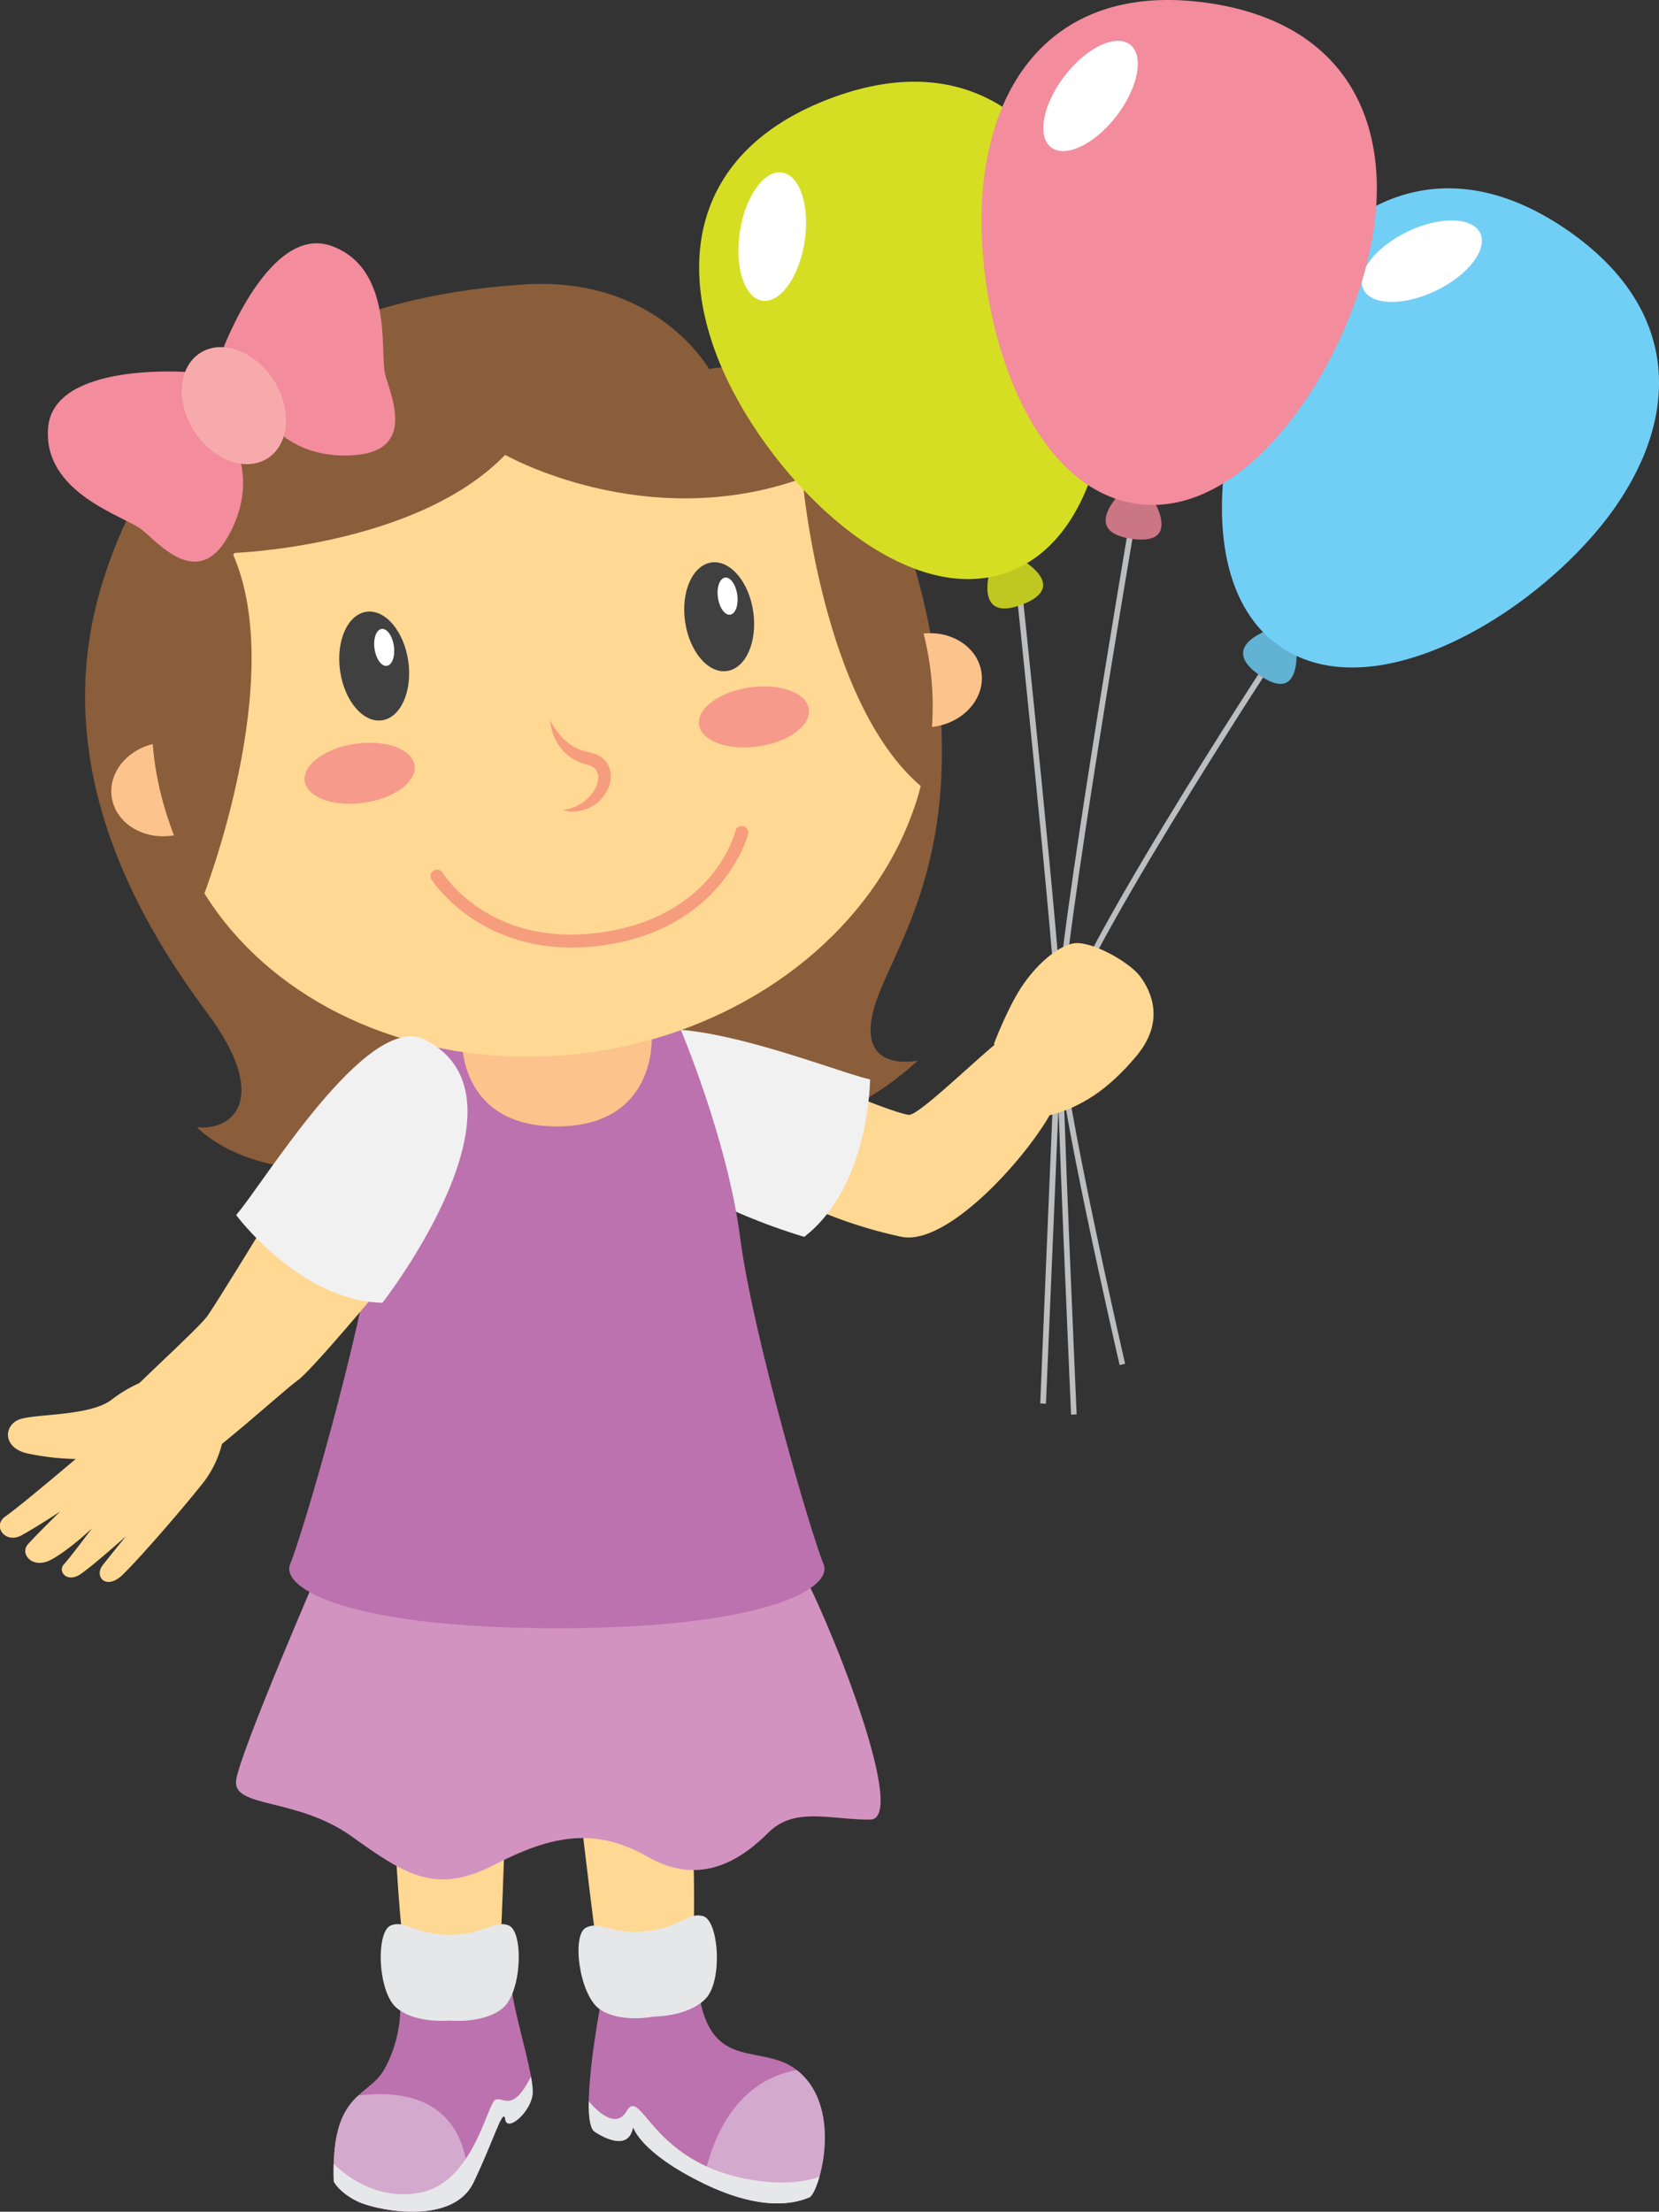 <svg id="OBJECTS" xmlns="http://www.w3.org/2000/svg" viewBox="0 0 582.44 776.19"><rect x="0" y="0" width="582.44" height="776.19" fill="#333333" stroke="none"/><defs><style>.cls-1{fill:#bc72ae;}.cls-2{fill:#ffd893;}.cls-3{fill:#e6e7e8;}.cls-4{fill:#d4a9ce;}.cls-5{fill:#d393c0;}.cls-6{fill:#bbbdbf;}.cls-7{fill:#8a5d3b;}.cls-8{fill:#f1f1f2;}.cls-9{fill:#fcc38c;}.cls-10{fill:#404041;}.cls-11{fill:#fff;}.cls-12{fill:#f69d7d;}.cls-13{fill:#f69a8b;}.cls-14{fill:#f38c9d;}.cls-15{fill:#f7aaac;}.cls-16{fill:#61b2d3;}.cls-17{fill:#71cff5;}.cls-18{fill:#bfc820;}.cls-19{fill:#d6de23;}.cls-20{fill:#cb7685;}</style></defs><title>girl</title><path class="cls-1" d="M396.55,721.86s-7.33,39.41-1.74,43,12.17,5.59,13.49-1.65c0,0,2.3,8.88,24.67,19.74s33.87,6.24,37.16,4.93,12.17-30.59-3.62-44.07c-12.55-10.73-30.91,1-35.19-27.93C431.32,715.91,398.76,707.8,396.55,721.86Z" transform="translate(-186.02 -16.75)"/><path class="cls-2" d="M429,652.13s2,47.65-.8,55.57-29.27,11.58-30.93,3.6-7.06-54.66-7.06-54.66Z" transform="translate(-186.02 -16.75)"/><path class="cls-3" d="M391.73,693.25c5.08-2.56,8.4,2.48,20.89,1.25s14.76-6.83,20.25-5.3,7,22.69.86,29-18.15,6.25-18.15,6.25-11.79,2.41-19-2.58S386.65,695.82,391.73,693.25Z" transform="translate(-186.02 -16.75)"/><path class="cls-1" d="M326.56,722.39A45.66,45.66,0,0,1,321,742.86c-5.67,10.11-19,7.89-17.76,39.47,0,0,1.73,3.7,8.14,6.9s33.55,8.88,40.95-6.66,10.36-26.64,11.1-22,9.37-3,9.62-9.37-5.67-24.94-7.15-34.8S325.48,705.86,326.56,722.39Z" transform="translate(-186.02 -16.75)"/><path class="cls-2" d="M324.43,655.68s2,47.66,5.43,55.21,30.09,8.14,31.08,0,2.47-55.21,2.47-55.21Z" transform="translate(-186.02 -16.75)"/><path class="cls-3" d="M364.59,692.46c-5.31-2.05-8.12,3.29-20.67,3.29s-15.36-5.34-20.67-3.29-4.72,23.27,2,28.94,18.68,4.44,18.68,4.44,12,1.23,18.68-4.44S369.9,694.51,364.59,692.46Z" transform="translate(-186.02 -16.75)"/><path class="cls-4" d="M311.81,752.13c-4.9,4.58-9.32,11.4-8.59,30.2,0,0,1.73,3.7,8.14,6.9,6,3,30.07,8.14,39.24-3.87C350.6,747.3,319.12,751.47,311.81,752.13Z" transform="translate(-186.02 -16.75)"/><path class="cls-4" d="M466.51,743.84c-.25-.22-.51-.41-.77-.61-10.13,1.74-27,9.33-32.94,39.66l.17.09c22.36,10.85,33.87,6.24,37.16,4.93S482.3,757.32,466.51,743.84Z" transform="translate(-186.02 -16.75)"/><path class="cls-3" d="M352.31,782.57c7.4-15.54,10.36-26.64,11.1-22s9.37-3,9.62-9.37a29,29,0,0,0-.61-5.67c-6.61,13.1-9.75,6.77-12.47,8.13-3,1.48-7.64,28.86-26.39,32.56-15.43,3.05-26.82-6.58-30.38-10.1-.05,1.9-.05,3.94,0,6.16,0,0,1.73,3.7,8.14,6.9S344.91,798.11,352.31,782.57Z" transform="translate(-186.02 -16.75)"/><path class="cls-3" d="M448.92,781.58c-34.54-6.17-37.74-32.81-42.92-23.93-3.6,6.16-9.81.56-13.28-3.44-.08,5.39.44,9.61,2.09,10.68,5.6,3.61,12.17,5.59,13.49-1.65,0,0,2.3,8.88,24.67,19.74s33.87,6.24,37.16,4.93c1-.39,2.4-3.17,3.56-7.24C467.87,782.7,459.88,783.54,448.92,781.58Z" transform="translate(-186.02 -16.75)"/><path class="cls-5" d="M298.52,566.52s-28.28,65.12-29.6,75,21.37,5.92,40.61,19.73,29.78,20.39,50.17,9.87,35.52-13.16,53.94-2.63,32.89.66,42.09-8.55,21.51-4.61,35.75-4.61-16.67-75.64-24.89-88.8S298.52,566.52,298.52,566.52Z" transform="translate(-186.02 -16.75)"/><path class="cls-6" d="M553.23,509.36l-2-.08c0-1.21,5.12-121.21,5.61-134.59S541.75,213.49,541.59,212l2-.21c.65,6.1,15.78,149.51,15.29,163S553.28,508.15,553.23,509.36Z" transform="translate(-186.02 -16.75)"/><path class="cls-6" d="M562.05,513.21c0-1.13-5.18-113.87-5.18-138.49S582,203.41,583,197.18l2,.33c-.26,1.53-26.13,152.69-26.13,177.21S564,512,564,513.12Z" transform="translate(-186.02 -16.75)"/><path class="cls-6" d="M579.1,495.8c-.91-3.93-22.23-96.3-22.17-115.35.06-19.23,74.43-132.59,77.6-137.41l1.65,1.09c-.77,1.17-77.22,117.68-77.28,136.32,0,18.83,21.9,113.94,22.12,114.9Z" transform="translate(-186.02 -16.75)"/><path class="cls-2" d="M487.8,402.07s13.32,5.43,17.27,5.92,32.07-27.94,34.53-27.53,18.26,9.28,18.26,19.15-36,55-55.26,51.2a161.79,161.79,0,0,1-36-12.23Z" transform="translate(-186.02 -16.75)"/><path class="cls-7" d="M434.93,146.24s-18.22-32.66-64.84-29.67S248.33,135.71,221.91,221.45c-20.44,66.36,16,122.72,37.12,151.15s10,40.92-3.79,39.77c0,0,35.71,40,126.76-11.42,0,0,70.87,39.14,126.26-12,0,0-20.52,4.54-15.93-16.25s32.62-50.09,22-123.62S467.44,140.59,434.93,146.24Z" transform="translate(-186.02 -16.75)"/><path class="cls-8" d="M401.7,385.2C412,365,478,392.74,491.48,395.55c0,0-.08,37.4-23.1,55.26C468.38,450.81,380.84,426.07,401.7,385.2Z" transform="translate(-186.02 -16.75)"/><path class="cls-1" d="M475.1,565.48c-3.85-8.88-24.76-79.92-29.24-114.46s-20.94-73.14-20.94-73.14l-43.4-3.16-43.4,3.16S321.66,416.49,317.18,451,291.79,556.6,287.94,565.48s21.3,22.69,93.58,22.69S479,574.36,475.1,565.48Z" transform="translate(-186.02 -16.75)"/><path class="cls-9" d="M414.82,380.85l-33.3-13.7-33.3,13.7s-1.81,31.2,33.3,31.2S414.82,380.85,414.82,380.85Z" transform="translate(-186.02 -16.75)"/><path class="cls-9" d="M530.6,252.76c1.28,9-6.14,17.47-16.57,19s-19.92-4.58-21.2-13.57,6.13-17.47,16.56-19S529.31,243.78,530.6,252.76Z" transform="translate(-186.02 -16.75)"/><path class="cls-9" d="M263,291c1.28,9-6.13,17.47-16.56,19s-19.93-4.58-21.21-13.56,6.13-17.47,16.56-19S261.68,282,263,291Z" transform="translate(-186.02 -16.75)"/><ellipse class="cls-2" cx="377.7" cy="273.21" rx="135.18" ry="113.96" transform="translate(-220.86 39.4) rotate(-8.13)"/><path class="cls-10" d="M329.36,248.79c1.5,10.51-2.64,19.81-9.25,20.75s-13.18-6.82-14.69-17.34,2.64-19.81,9.25-20.75S327.85,238.27,329.36,248.79Z" transform="translate(-186.02 -16.75)"/><path class="cls-11" d="M324.3,243.47c.51,3.57-.59,6.69-2.47,6.95s-3.81-2.41-4.32-6,.6-6.68,2.48-6.95S323.79,239.9,324.3,243.47Z" transform="translate(-186.02 -16.75)"/><path class="cls-10" d="M450.48,231.49c1.5,10.52-2.64,19.81-9.25,20.75s-13.18-6.82-14.69-17.34,2.64-19.81,9.25-20.75S449,221,450.48,231.49Z" transform="translate(-186.02 -16.75)"/><path class="cls-11" d="M444.86,225.46c.51,3.58-.6,6.69-2.47,7s-3.81-2.41-4.32-6,.6-6.68,2.47-7S444.35,221.89,444.86,225.46Z" transform="translate(-186.02 -16.75)"/><path class="cls-12" d="M379.18,269.51a19.16,19.16,0,0,0,1.07,1.89,26.92,26.92,0,0,0,3.33,4.35,22.23,22.23,0,0,0,2.66,2.26,17.63,17.63,0,0,0,3.29,1.8c.59.24,1.23.43,1.85.63l1,.2.49.11.76.21,1.11.33a2.8,2.8,0,0,1,.6.2l.76.39a10,10,0,0,1,1.44.9c.39.37.78.76,1.16,1.15a8.77,8.77,0,0,1,1.75,5.91,11.41,11.41,0,0,1-1.72,5.14,12.94,12.94,0,0,1-3.19,3.62,12.46,12.46,0,0,1-3.66,2.08L391,301l-.88.21c-.57.1-1.1.24-1.61.29a17.51,17.51,0,0,1-2.61,0c-1.44-.23-2.2-.41-2.2-.41s.81-.21,2.12-.5c.65-.15,1.4-.52,2.26-.79.41-.18.83-.44,1.27-.67l.67-.35.65-.46a14.65,14.65,0,0,0,2.53-2.25,12.73,12.73,0,0,0,2-3,9,9,0,0,0,.86-3.44,4.29,4.29,0,0,0-.9-2.83c-.17-.17-.33-.34-.49-.53s-.36-.22-.52-.36l-.25-.2a1.87,1.87,0,0,0-.5-.19l-1.1-.37-.27-.09h0l.21.05h0l-.08,0-.15-.05-.62-.17-1.23-.39c-.78-.34-1.56-.66-2.29-1.05a16.59,16.59,0,0,1-6.28-6.11,17.51,17.51,0,0,1-2.1-5.59A11.54,11.54,0,0,1,379.18,269.51Z" transform="translate(-186.02 -16.75)"/><path class="cls-13" d="M331.56,285.37c.82,5.71-7.15,11.58-17.8,13.1s-19.94-1.88-20.75-7.6,7.15-11.58,17.8-13.1S330.75,279.65,331.56,285.37Z" transform="translate(-186.02 -16.75)"/><path class="cls-13" d="M470,265.59c.82,5.72-7.15,11.59-17.8,13.11s-19.94-1.88-20.75-7.6,7.15-11.59,17.8-13.11S469.22,259.87,470,265.59Z" transform="translate(-186.02 -16.75)"/><path class="cls-12" d="M386.73,349.28c-34,0-49-23.6-49.21-23.87a2.28,2.28,0,0,1,3.88-2.4c.68,1.09,17,26.49,55.91,20.93s46.61-34.35,46.92-35.57a2.28,2.28,0,0,1,4.43,1.12c-.08.33-8.76,33-50.71,39A78.36,78.36,0,0,1,386.73,349.28Z" transform="translate(-186.02 -16.75)"/><path class="cls-7" d="M257.38,331.33s29.95-76.62,10.24-120.5c0,0,64.44-2.07,95.75-34.45,0,0,49.07,27.94,104.36,8.22,0,0,6.57,78.06,41.54,108,0,0,24.18-62.82-43.38-120.94s-168.06-3.91-194.24,24.42S221.87,269.55,257.38,331.33Z" transform="translate(-186.02 -16.75)"/><path class="cls-14" d="M251.92,147.33s-47-3.65-49,19.41,26.82,31.15,32.72,35.76,19.6,21.42,30.3,2.77,2.29-32.47,2.29-32.47Z" transform="translate(-186.02 -16.75)"/><path class="cls-14" d="M264.24,139.44s16.4-44.25,38.17-36.37,17,37.4,18.76,44.69S332.4,174.54,311,176.43s-30.44-11.51-30.44-11.51Z" transform="translate(-186.02 -16.75)"/><path class="cls-15" d="M282.1,150.17c6.53,10.21,5.58,22.49-2.13,27.42s-19.25.66-25.79-9.56-5.58-22.49,2.13-27.42S275.56,140,282.1,150.17Z" transform="translate(-186.02 -16.75)"/><path class="cls-2" d="M280.1,444.5s-17.76,29.11-21.21,34-29.6,28.12-33,33.06,12.33,28.61,23.18,22.69,36.51-29.6,41.44-33.06,29.11-32.56,29.11-32.56Z" transform="translate(-186.02 -16.75)"/><path class="cls-8" d="M335.1,381.58c-20.28-10.15-57,51.29-66.18,61.56,0,0,22.23,30.07,51.37,30.81C320.29,474,376.12,402.13,335.1,381.58Z" transform="translate(-186.02 -16.75)"/><path class="cls-2" d="M240.4,500.11a47.15,47.15,0,0,0-15.17,7.83c-7.81,6-27.52,4.84-32.73,7.07s-5.57,9.94,3.35,11.85a89.61,89.61,0,0,0,16.74,1.91S192.88,545.51,188,548.85s-.18,9.86,5.58,6.7,13.57-8.37,13.57-8.37-8.36,8.18-11.34,11.53,1.68,8.92,8.18,5.39,14.32-11,14.32-11-7.65,10.26-9.88,12.67,1.12,6.7,5.95,3.35,15.83-13.23,15.83-13.23-6.94,8.6-8.11,10.11c-3.16,4.09,1.18,8.93,6.88,3.48,6.75-6.46,24.29-27,28.94-33.12a36.86,36.86,0,0,0,6.11-13.22Z" transform="translate(-186.02 -16.75)"/><path class="cls-2" d="M535,383s4.57-12.1,9.51-19.67,12.17-14.14,18.09-15.46,19.73,6.25,23.68,11.52,8.88,15.83-1.32,28-19.64,17.81-29.72,20.57S535,383,535,383Z" transform="translate(-186.02 -16.75)"/><path class="cls-16" d="M633.54,237.08s-21,5.82-5.24,16.7S641,242.27,641,242.27Z" transform="translate(-186.02 -16.75)"/><path class="cls-17" d="M736.37,97.57c-39.26-27.16-74-14.27-96.53,18.22C615.06,151.62,601.3,220,635.36,243.58s93.21-13.43,118-49.26C775.83,161.83,775.63,124.73,736.37,97.57Z" transform="translate(-186.02 -16.75)"/><path class="cls-11" d="M690.15,118.77c-11.33,5.44-22.74,5.21-25.49-.52s4.2-14.78,15.53-20.22,22.73-5.2,25.48.52S701.47,113.33,690.15,118.77Z" transform="translate(-186.02 -16.75)"/><path class="cls-18" d="M534.05,215.15s-7.06,20.58,10.81,13.76-2.29-17-2.29-17Z" transform="translate(-186.02 -16.75)"/><path class="cls-19" d="M477.16,51.44c-44.61,17-53.65,53-39.57,89.91,15.53,40.7,64.16,90.73,102.85,76s41.64-84.48,26.12-125.18C552.47,55.24,521.77,34.43,477.16,51.44Z" transform="translate(-186.02 -16.75)"/><path class="cls-11" d="M468.5,101.54c-1.92,12.42-8.56,21.7-14.84,20.73s-9.81-11.82-7.9-24.24,8.57-21.7,14.85-20.73S470.42,89.13,468.5,101.54Z" transform="translate(-186.02 -16.75)"/><path class="cls-20" d="M580.58,188.58s-16.1,14.63,2.83,17.28,6.2-16,6.2-16Z" transform="translate(-186.02 -16.75)"/><path class="cls-14" d="M609.72,17.74c-47.28-6.61-72.56,20.54-78,59.67-6,43.14,12.43,110.43,53.44,116.16s77.22-53.9,83.26-97C673.86,57.4,657,24.35,609.72,17.74Z" transform="translate(-186.02 -16.75)"/><path class="cls-11" d="M578,57.45c-7.67,10-18,14.87-23,11s-2.89-15.09,4.78-25.05,18-14.87,23-11S585.63,47.5,578,57.45Z" transform="translate(-186.02 -16.75)"/></svg>